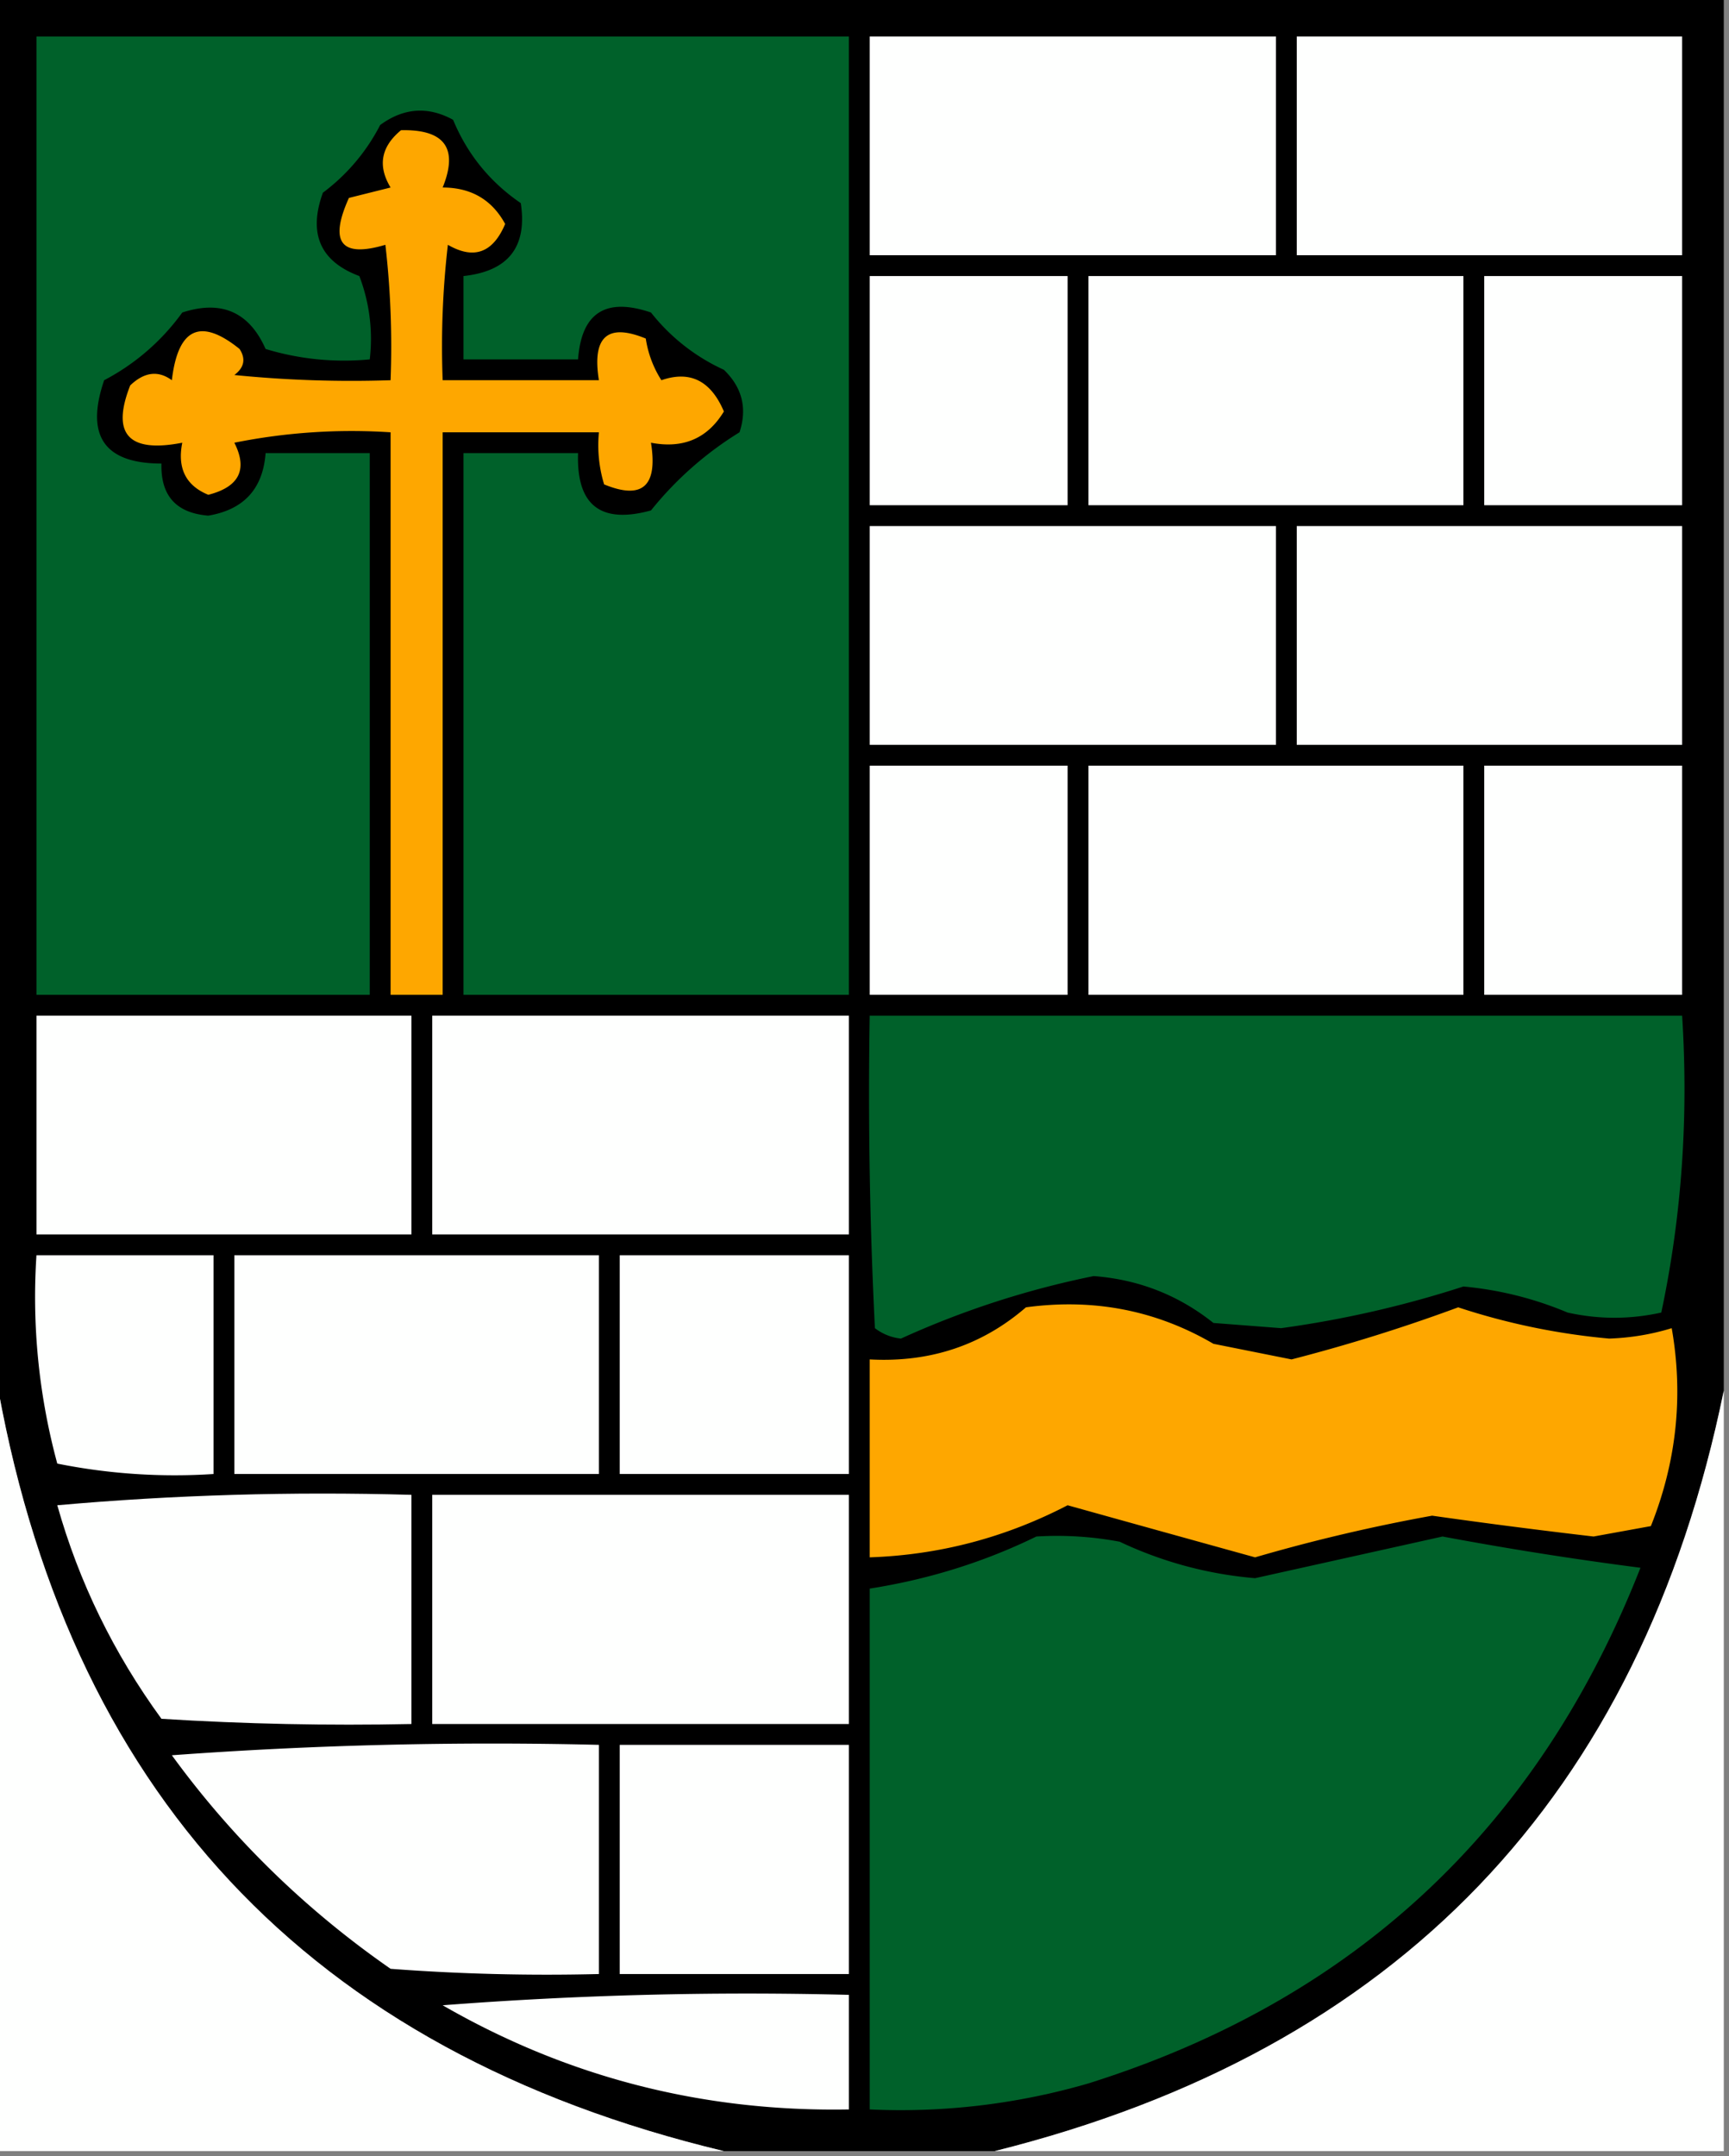 <svg xmlns="http://www.w3.org/2000/svg" width="166" height="207" style="shape-rendering:geometricPrecision;text-rendering:geometricPrecision;image-rendering:optimizeQuality;fill-rule:evenodd;clip-rule:evenodd"><rect width="100%" height="100%" fill="#808080" stroke="none"/><path style="opacity:1" d="M-.5-.5h166v134c-7.997 38.998-31.331 63.331-70 73h-26c-39.907-9.572-63.24-34.572-70-75V-.5z"/><path style="opacity:1" fill="#00612a" d="M3.5 3.5h78v92h-37v-52h11c-.171 4.994 2.162 6.828 7 5.5a33.218 33.218 0 0 1 8.5-7.5c.756-2.309.256-4.309-1.5-6a18.895 18.895 0 0 1-7-5.5c-4.344-1.476-6.678.024-7 4.5h-11v-8c4.303-.463 6.136-2.797 5.5-7-2.963-2.029-5.13-4.695-6.5-8-2.412-1.318-4.746-1.151-7 .5a18.836 18.836 0 0 1-5.5 6.5c-1.421 3.93-.255 6.597 3.5 8a16.869 16.869 0 0 1 1 8 25.87 25.87 0 0 1-10-1c-1.576-3.555-4.243-4.722-8-3.5a21.58 21.58 0 0 1-7.5 6.5c-1.822 5.33.011 7.996 5.5 8-.082 3.085 1.418 4.752 4.5 5 3.41-.575 5.243-2.575 5.5-6h10v52h-32v-92z"/><path style="opacity:1" fill="#fefffe" d="M83.5 3.5h39v21h-39v-21zM124.5 3.5h37v21h-37v-21z"/><path style="opacity:1" fill="#fea700" d="M38.5 12.5c4.192-.097 5.525 1.736 4 5.5 2.73.005 4.73 1.171 6 3.5-1.173 2.779-3.007 3.445-5.5 2a84.938 84.938 0 0 0-.5 13h15c-.67-4.176.83-5.51 4.5-4a10.253 10.253 0 0 0 1.5 4c2.748-.954 4.748.046 6 3-1.57 2.593-3.904 3.593-7 3 .67 4.176-.83 5.51-4.5 4-.493-1.634-.66-3.3-.5-5h-15v54h-5v-54a57.124 57.124 0 0 0-15 1c1.3 2.571.467 4.238-2.5 5-2.157-.885-2.99-2.552-2.5-5-5.167 1.008-6.834-.825-5-5.5 1.354-1.294 2.688-1.46 4-.5.589-5.02 2.756-6.02 6.5-3 .617.95.45 1.782-.5 2.5 4.989.5 9.989.666 15 .5a84.938 84.938 0 0 0-.5-13c-4.261 1.27-5.428-.23-3.5-4.5l4-1c-1.257-2.076-.924-3.91 1-5.5z"/><path style="opacity:1" fill="#fefffe" d="M83.5 26.5h19v22h-19v-22zM104.5 26.5h36v22h-36v-22zM142.5 26.5h19v22h-19v-22zM83.5 50.5h39v21h-39v-21zM124.5 50.5h37v21h-37v-21zM83.5 73.5h19v22h-19v-22zM104.5 73.5h36v22h-36v-22zM142.5 73.5h19v22h-19v-22zM3.5 97.5h36v21h-36v-21zM41.5 97.5h40v21h-40v-21z"/><path style="opacity:1" fill="#00612a" d="M83.5 97.5h78c.624 9.763-.043 19.263-2 28.5-3 .667-6 .667-9 0a33.652 33.652 0 0 0-10-2.5 101.174 101.174 0 0 1-17.5 4l-6.5-.5c-3.359-2.676-7.192-4.176-11.5-4.5a85.666 85.666 0 0 0-18.5 6 4.932 4.932 0 0 1-2.5-1c-.5-9.994-.666-19.994-.5-30z"/><path style="opacity:1" fill="#fefffe" d="M3.5 120.5h17v21a57.15 57.15 0 0 1-15-1 61.02 61.02 0 0 1-2-20zM22.5 120.5h35v21h-35v-21zM59.5 120.5h22v21h-22v-21z"/><path style="opacity:1" fill="#fea700" d="M98.5 125.5c6.5-.883 12.5.284 18 3.5l7.5 1.5a164.877 164.877 0 0 0 16-5 64.849 64.849 0 0 0 14.5 3c2.06-.072 4.06-.405 6-1 1.135 6.483.468 12.816-2 19l-5.5 1a621.02 621.02 0 0 1-15.5-2 166.722 166.722 0 0 0-17 4 9131.44 9131.44 0 0 1-18-5c-5.976 3.104-12.31 4.771-19 5v-19c5.785.313 10.785-1.354 15-5z"/><path style="opacity:1" fill="#fefffe" d="M-.5 131.5c6.76 40.428 30.093 65.428 70 75h-70v-75zM165.5 133.5v73h-70c38.669-9.669 62.003-34.002 70-73z"/><path style="opacity:1" fill="#fefffe" d="M5.5 144.5c11.154-.995 22.488-1.328 34-1v22c-8.007.166-16.007 0-24-.5-4.59-6.298-7.923-13.131-10-20.5zM41.5 143.5h40v22h-40v-22z"/><path style="opacity:1" fill="#00612a" d="M99.5 147.5a32.462 32.462 0 0 1 8 .5 37.652 37.652 0 0 0 13 3.5l18-4a339.268 339.268 0 0 0 19 3c-9.809 24.977-27.475 41.477-53 49.5a64.512 64.512 0 0 1-21 2.5v-50c5.658-.887 10.99-2.554 16-5z"/><path style="opacity:1" fill="#fefffe" d="M16.5 168.5a420.768 420.768 0 0 1 41-1v22c-6.675.166-13.342 0-20-.5-8.194-5.695-15.194-12.528-21-20.5zM59.5 167.5h22v22h-22v-22zM42.5 192.5a380.928 380.928 0 0 1 39-1v11c-14.011.248-27.011-3.086-39-10z"/></svg>